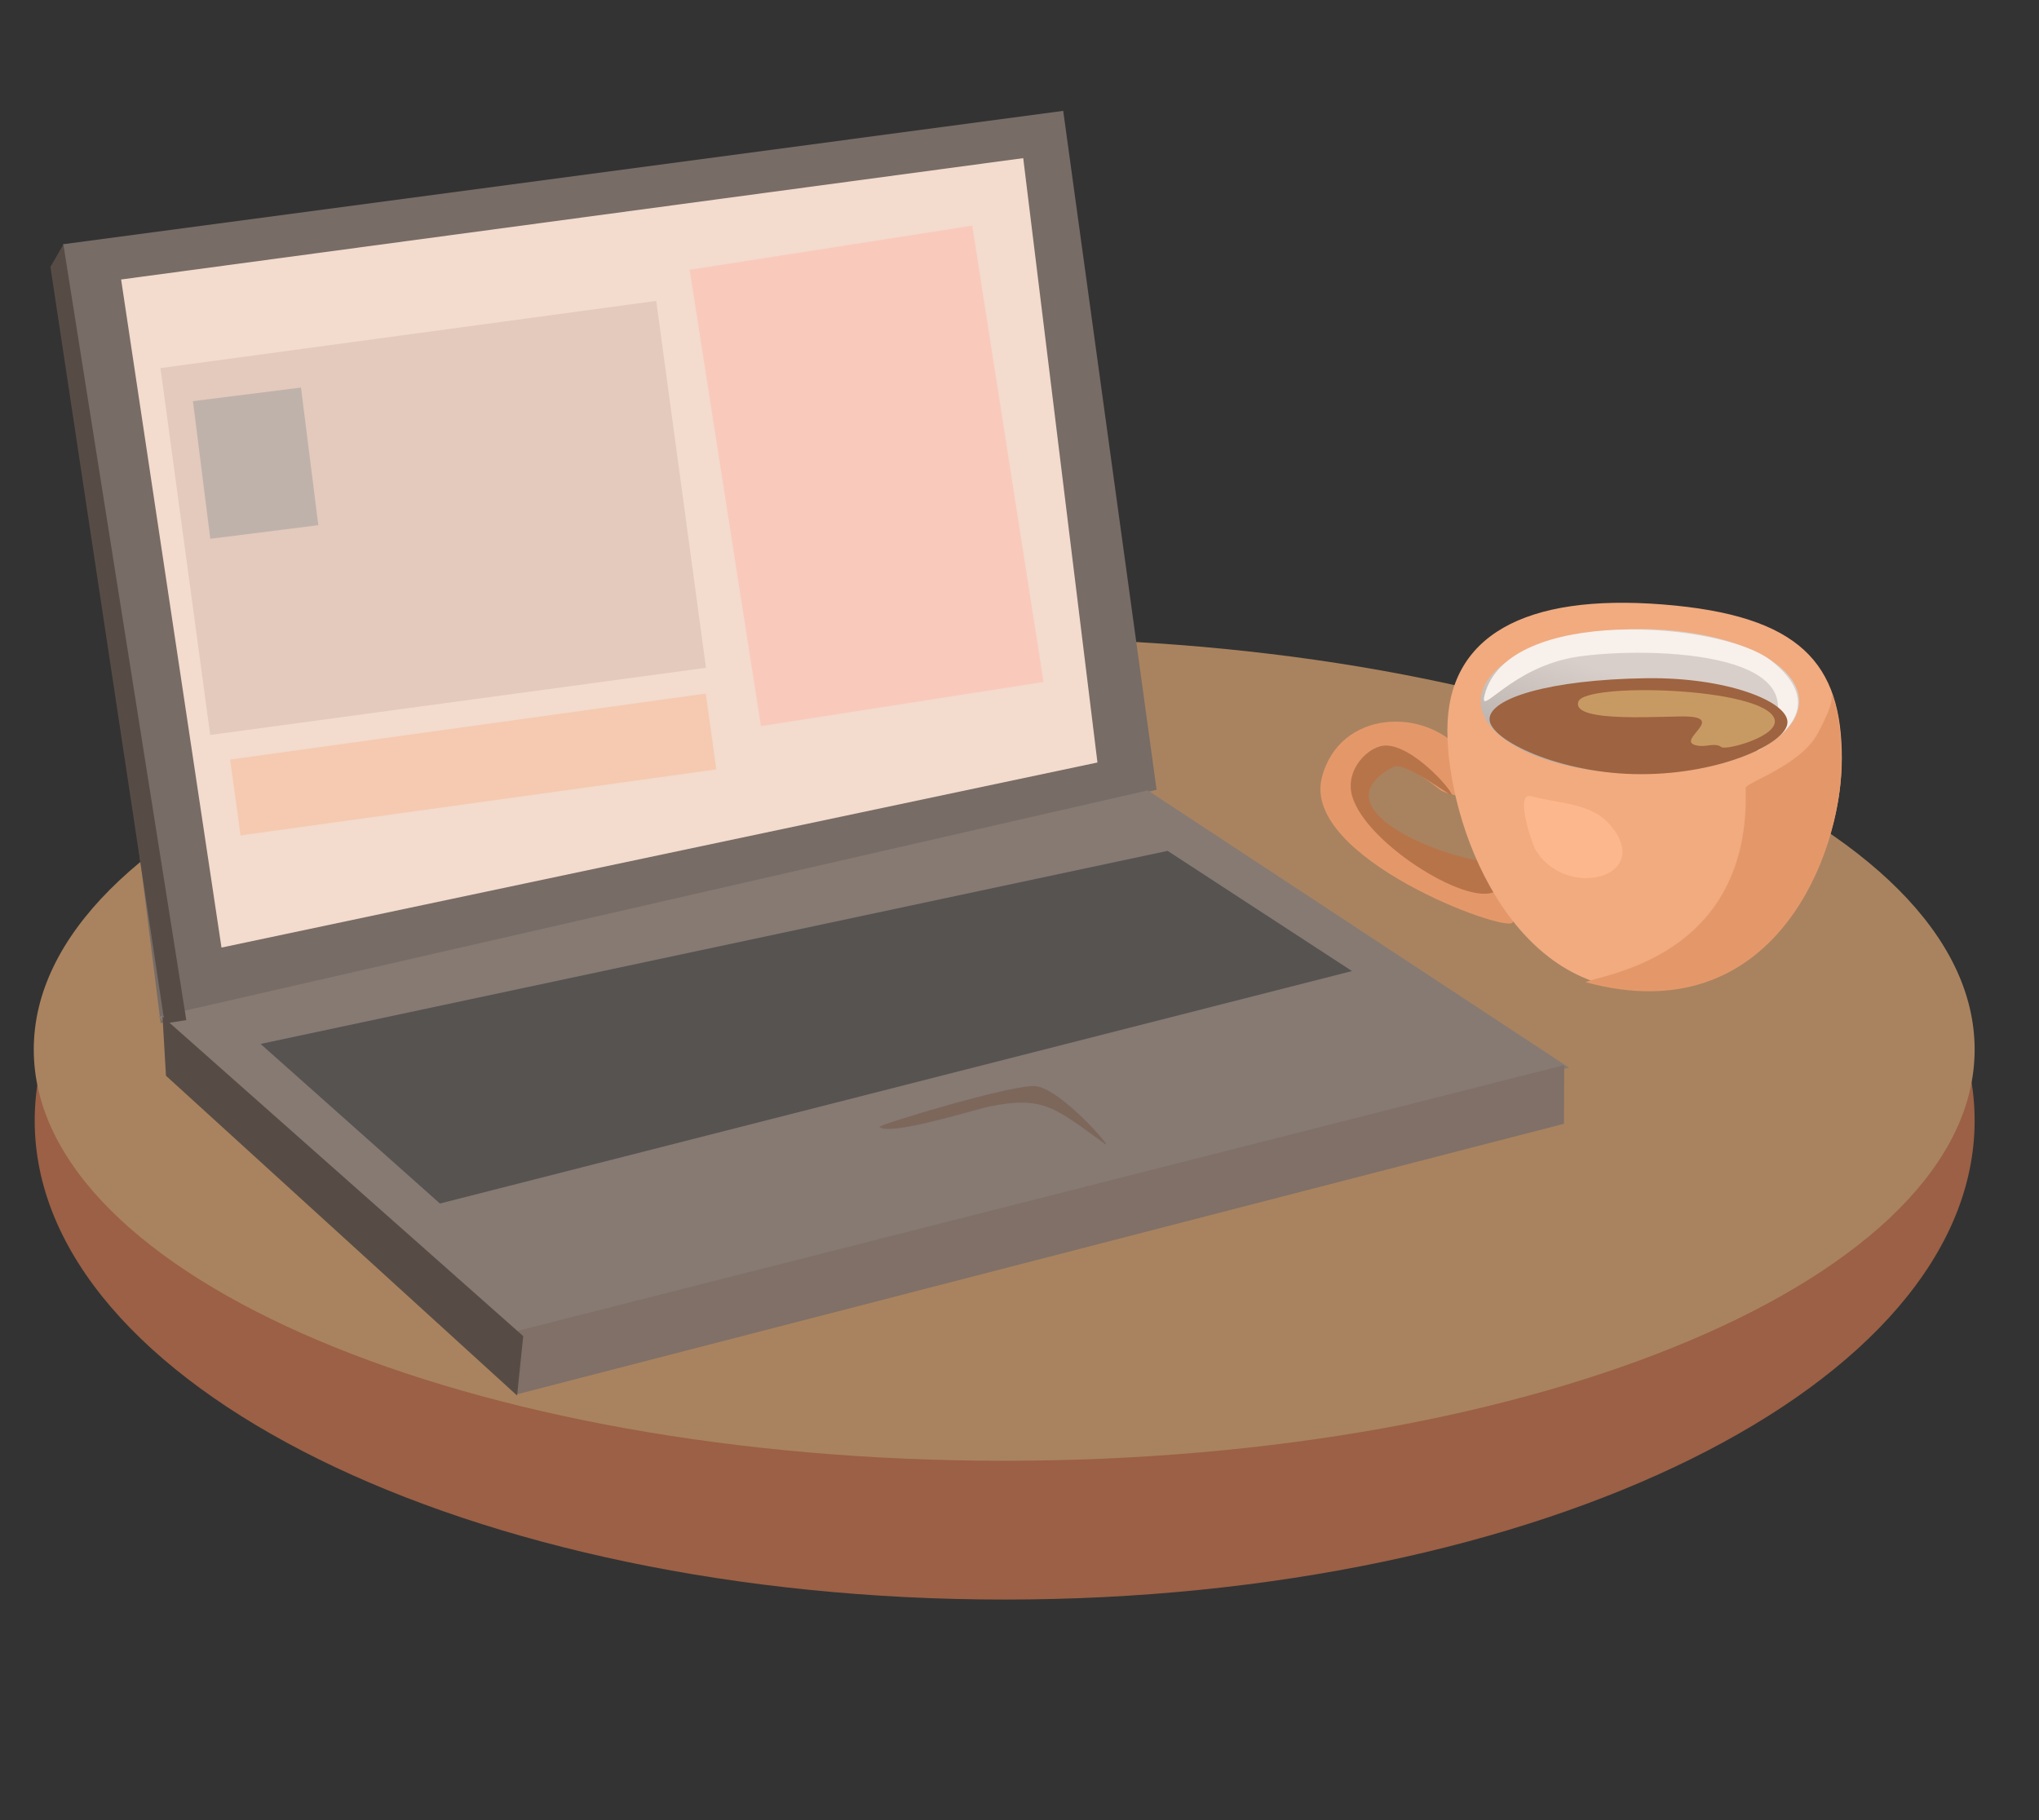 <?xml version="1.0" encoding="UTF-8" standalone="no"?>
<!DOCTYPE svg PUBLIC "-//W3C//DTD SVG 1.1//EN" "http://www.w3.org/Graphics/SVG/1.1/DTD/svg11.dtd">
<!-- Created with Vectornator (http://vectornator.io/) -->
<svg height="100%" stroke-miterlimit="10" style="fill-rule:nonzero;clip-rule:evenodd;stroke-linecap:round;stroke-linejoin:round;" version="1.1" viewBox="0 0 793.8 708.75" width="100%" xml:space="preserve" xmlns="http://www.w3.org/2000/svg" xmlns:vectornator="http://vectornator.io" xmlns:xlink="http://www.w3.org/1999/xlink">
<rect x="0" y="0" width="793.8" height="708.75" fill="#333333" stroke="none"/>
<defs>
<linearGradient gradientTransform="matrix(-1.524 0 0 1.524 930.108 -634.295)" gradientUnits="userSpaceOnUse" id="LinearGradient" x1="182.051" x2="214.042" y1="594.002" y2="684.726">
<stop offset="0" stop-color="#d8cfca"/>
<stop offset="1" stop-color="#69625e"/>
</linearGradient>
</defs>
<g id="Calque-5" vectornator:layerName="Calque 5">
<path d="M13.504 436.362C13.504 333.359 182.569 249.859 391.123 249.859C599.676 249.859 768.742 333.359 768.742 436.362C768.742 539.366 599.676 622.866 391.123 622.866C182.569 622.866 13.504 539.366 13.504 436.362Z" fill="#9b6045" fill-rule="nonzero" opacity="1" stroke="none"/>
<path d="M13.147 408.683C13.147 320.239 182.293 248.541 390.944 248.541C599.596 248.541 768.742 320.239 768.742 408.683C768.742 497.128 599.596 568.826 390.944 568.826C182.293 568.826 13.147 497.128 13.147 408.683Z" fill="#a9835f" fill-rule="nonzero" opacity="1" stroke="none"/>
</g>
<g id="Calque-2" vectornator:layerName="Calque 2">
<path d="M413.921 43.177L24.513 95.106L62.535 398.418L450.271 307.542L413.921 43.177Z" fill="#776c66" fill-rule="nonzero" opacity="1" stroke="none"/>
<path d="M398.349 61.577L47.15 108.831L86.227 368.986L427.249 296.915L398.349 61.577Z" fill="#f3dbcd" fill-rule="nonzero" opacity="1" stroke="none"/>
<path d="M446.795 307.762L61.672 395.894L192.614 522.671L610.86 415.759L446.795 307.762Z" fill="#867a73" fill-rule="nonzero" opacity="1" stroke="none"/>
<path d="M608.944 414.773L201.08 518.352L201.084 542.985L608.877 437.589L608.944 414.773Z" fill="#807067" fill-rule="nonzero" opacity="1" stroke="none"/>
<path d="M63.266 395.851L64.613 418.895L201.312 543.428L203.697 520.281L63.266 395.851Z" fill="#574c45" fill-rule="nonzero" opacity="1" stroke="none"/>
<path d="M24.678 95.214L19.639 103.919L64.107 398.555L72.528 397.218L24.678 95.214Z" fill="#574c45" fill-rule="nonzero" opacity="1" stroke="none"/>
<path d="M454.561 331.327L101.455 406.507L171.276 468.647L526.339 378.129L454.561 331.327Z" fill="#565350" fill-rule="nonzero" opacity="1" stroke="none"/>
<path d="M430.108 445.408C410.526 431.21 406.117 426.675 385.207 430.857C380.438 431.811 346.161 442.572 342.406 438.816C341.643 438.053 395.773 421.67 403.5 422.957C413.833 424.68 433.905 448.161 430.108 445.408Z" fill="#7d675b" fill-rule="nonzero" opacity="1" stroke="none"/>
<path d="M62.475 143.333L255.476 117.174L274.839 260.03L81.838 286.189L62.475 143.333Z" fill="#e3cabc" fill-rule="nonzero" opacity="1" stroke="none"/>
<path d="M75.117 156.211L117.172 150.913L123.923 204.507L81.869 209.804L75.117 156.211Z" fill="#bfb2ab" fill-rule="nonzero" opacity="1" stroke="none"/>
<path d="M268.484 105.057L378.505 87.874L406.256 265.558L296.235 282.742L268.484 105.057Z" fill="#f9cabc" fill-rule="nonzero" opacity="1" stroke="none"/>
<path d="M89.576 295.775L274.767 270.077L278.864 299.606L93.674 325.304L89.576 295.775Z" fill="#f5cab1" fill-rule="nonzero" opacity="1" stroke="none"/>
</g>
<g id="Calque-3" vectornator:layerName="Calque 3">
<path d="M571.56 312.593C569.319 309.135 563.609 309.883 560.368 307.337C548.715 298.18 529.465 285.668 531.837 314.387C533.689 336.802 606.902 330.353 588.856 359.226C586.252 363.392 506.812 334.019 514.584 302.928C521.241 276.303 555.417 274.76 570.204 293.771C572.241 296.39 575.797 319.131 571.56 312.593Z" fill="#e4986a" fill-rule="nonzero" opacity="1" stroke="none"/>
<path d="M542.351 298.663C546.994 296.169 565.568 310.978 565.217 309.488C564.586 306.81 550.184 290.667 539.798 290.303C532.99 290.064 523.331 299.651 526.436 310.131C532.094 329.229 574.481 354.945 583.106 346.32C586.151 343.275 575.723 335.056 574.047 334.752C554.715 331.237 514.629 313.552 542.351 298.663Z" fill="#b87449" fill-rule="nonzero" opacity="1" stroke="none"/>
<path d="M717.04 295.347C717.04 258.511 701.117 239.618 647.334 235.372C593.551 231.126 563.475 247.542 563.475 284.379C563.475 321.215 587.889 386.106 640.611 385.399C693.333 384.691 717.04 332.184 717.04 295.347Z" fill="#f1ab7f" fill-rule="nonzero" opacity="1" stroke="none"/>
<path d="M700.421 273.095C700.421 257.556 672.665 244.959 638.426 244.959C604.188 244.959 576.432 257.556 576.432 273.095C576.432 288.634 604.188 301.231 638.426 301.231C672.665 301.231 700.421 288.634 700.421 273.095Z" fill="url(#LinearGradient)" fill-rule="nonzero" opacity="1" stroke="none"/>
<path d="M713.281 270.302C716.036 277.698 716.905 287.247 716.905 297.196C716.905 331.984 690.923 402.553 617.309 382.465C622.409 379.559 681.714 373.608 679.603 306.839C679.536 304.712 701.064 298.188 707.834 285.296C714.605 272.403 712.59 272.364 713.281 270.302Z" fill="#e4986a" fill-rule="nonzero" opacity="1" stroke="none"/>
<path d="M626.404 320.762C619.057 312.55 606.43 312.899 596.116 310.054C589.525 308.236 596.371 328.596 597.952 331.164C610.068 350.852 644.748 341.265 626.404 320.762Z" fill="#fdb78c" fill-rule="nonzero" opacity="1" stroke="none"/>
<path d="M684.14 292.417C716.678 253.178 641.821 251.673 614.375 255.69C588.409 259.49 575.677 279.797 577.946 270.719C586.667 235.838 670.267 242.056 689.512 257.246C708.758 272.436 698.119 284.792 684.14 292.417Z" fill="#f8f0eb" fill-rule="nonzero" opacity="1" stroke="none"/>
<path d="M695.878 281.209C695.878 273.065 672.153 263.638 640.772 264.098C603.206 264.648 579.886 271.904 579.886 280.049C579.886 288.193 607.423 301.464 638.808 301.464C670.193 301.464 695.878 289.354 695.878 281.209Z" fill="#9e6340" fill-rule="nonzero" opacity="1" stroke="none"/>
<path d="M670.129 290.904C671.937 292.318 693.048 286.636 690.815 279.937C686.692 267.567 617.215 265.67 614.491 273.16C611.275 282.006 649.813 278.505 657.646 279.045C671.597 280.007 650.5 289.333 661.748 290.458C664.532 290.736 667.926 289.18 670.129 290.904Z" fill="#c89a63" fill-rule="nonzero" opacity="1" stroke="none"/>
</g>
</svg>
